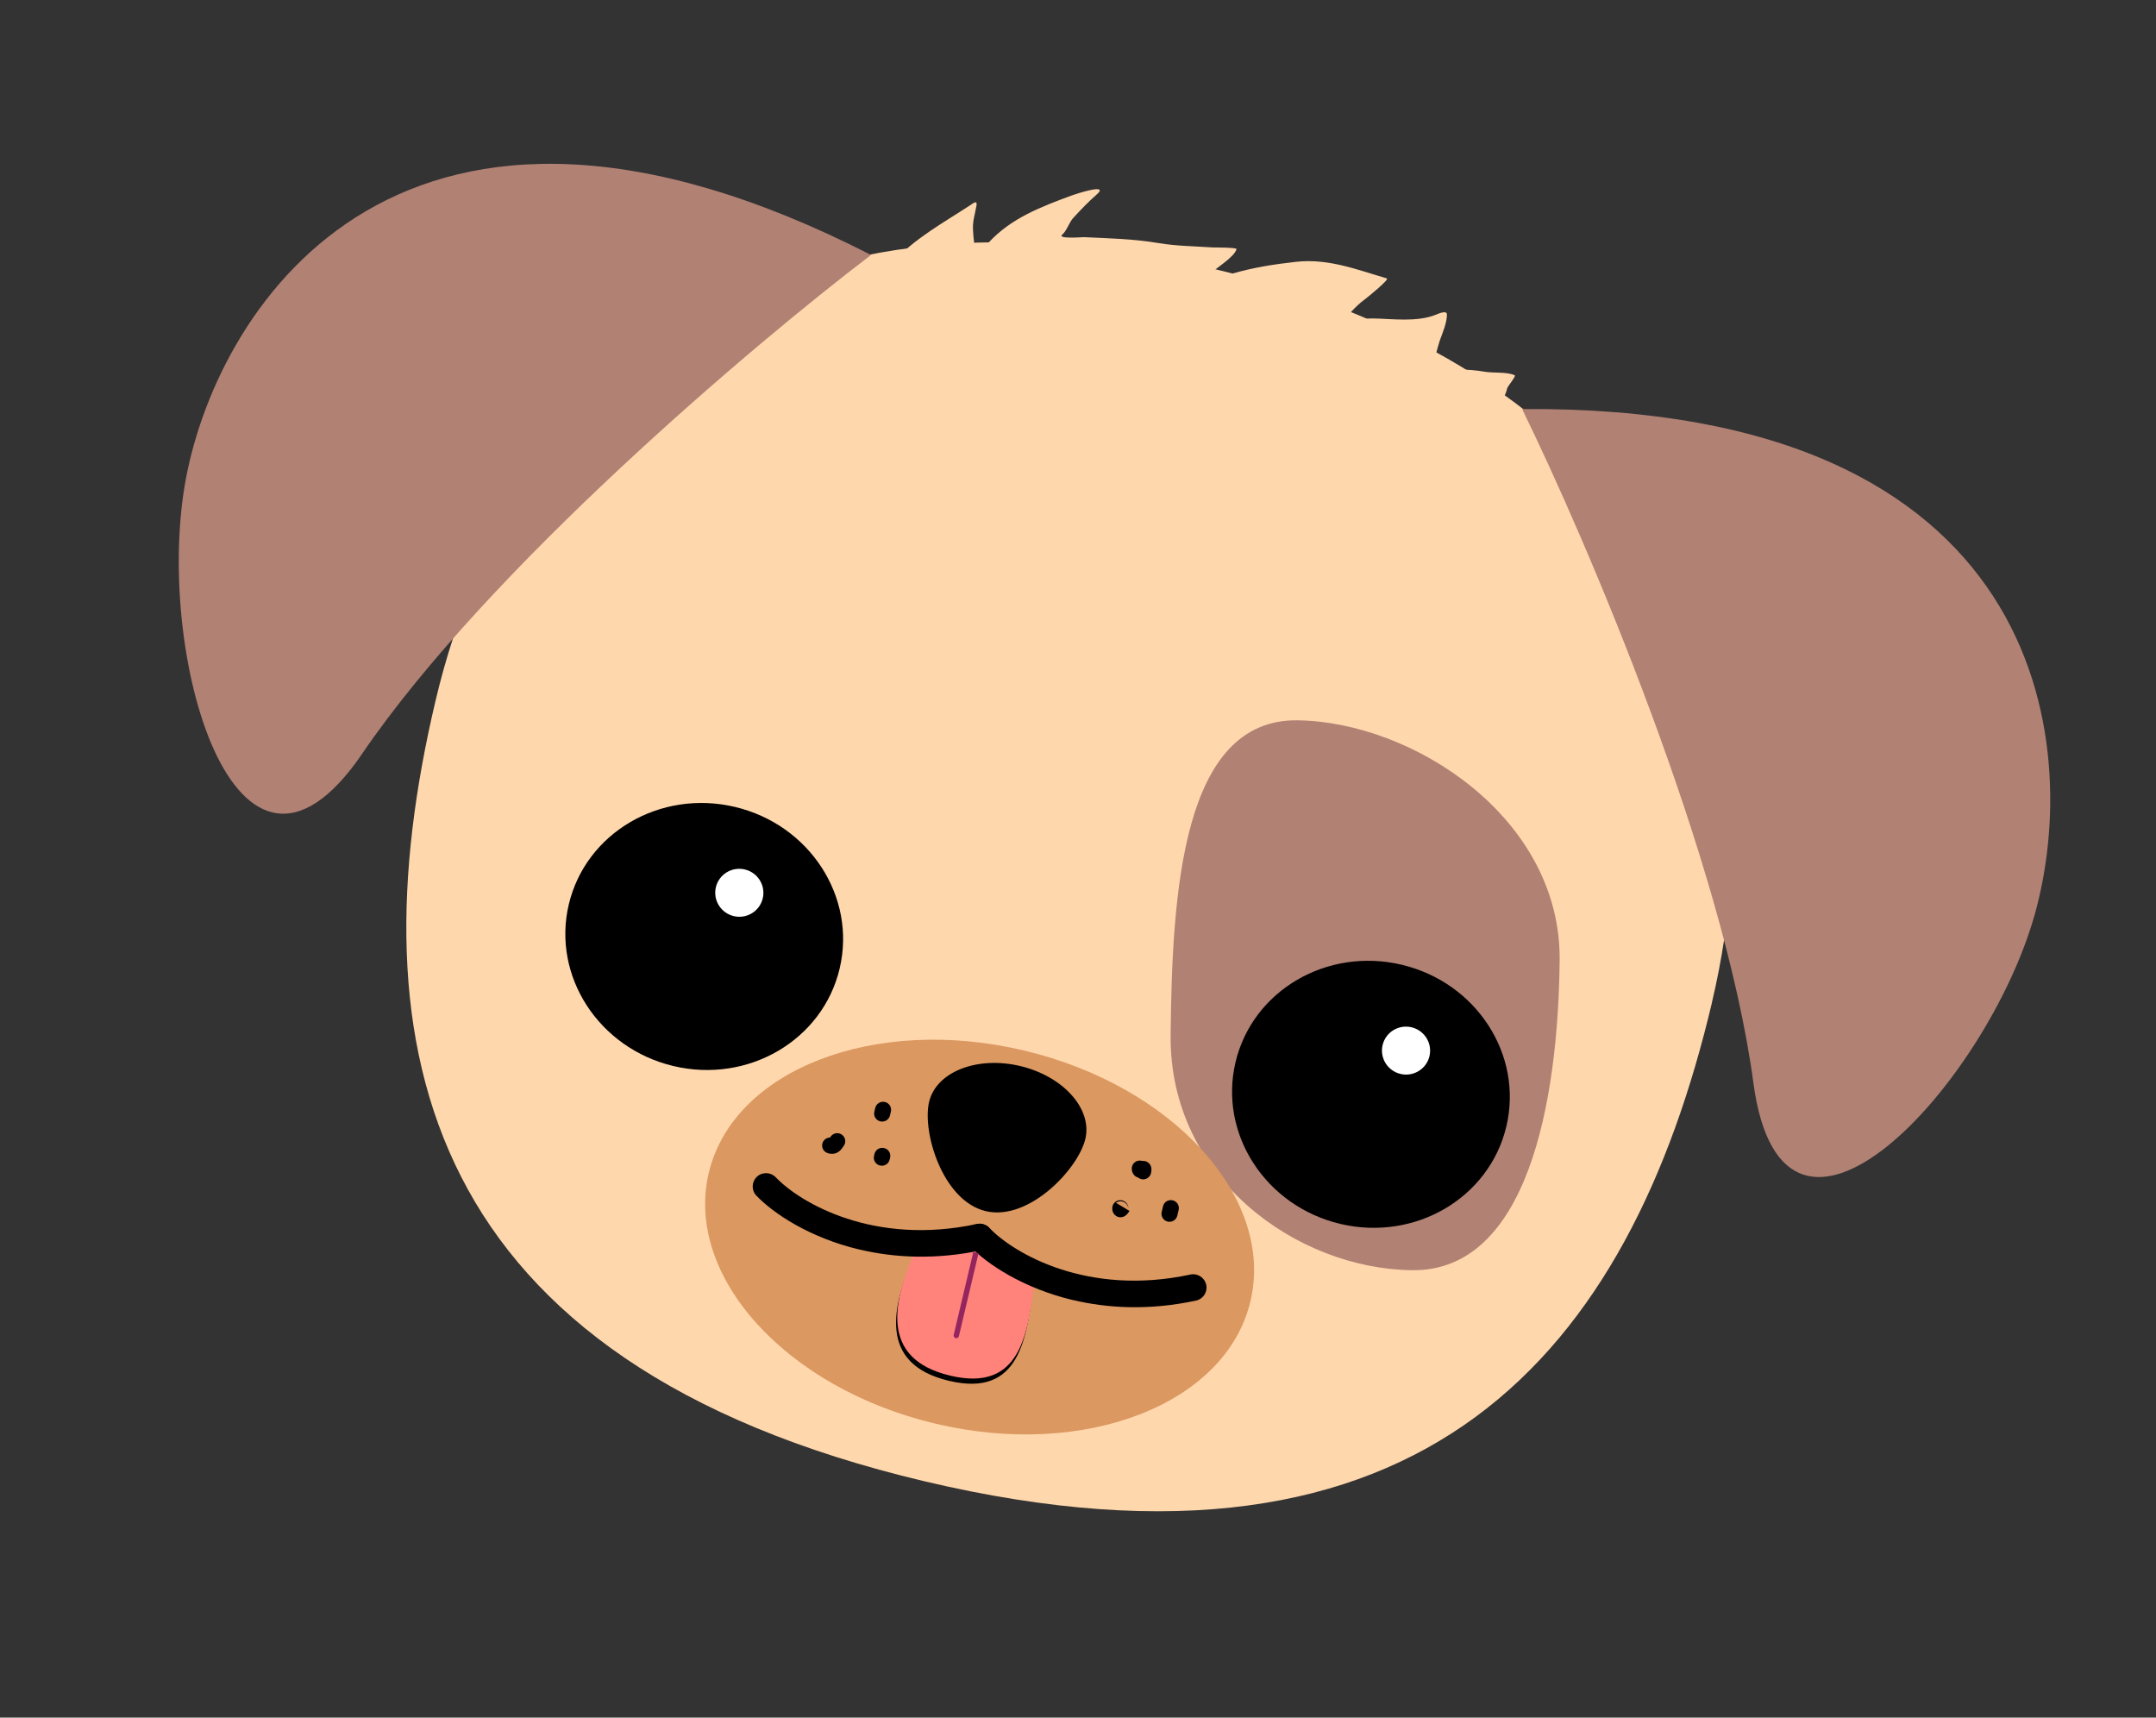 <svg width="118" height="94" viewBox="0 0 118 94" fill="none" xmlns="http://www.w3.org/2000/svg">
<rect x="0" y="0" width="118" height="94" fill="#333333" stroke="none"/>
<g clip-path="url(#clip0_283_4381)">
<path d="M93.697 54.87C89.191 73.905 78.064 87.568 50.611 81.07C23.157 74.572 19.335 57.37 23.841 38.335C28.346 19.3 43.793 9.356 66.32 14.688C88.847 20.019 98.199 35.834 93.694 54.869L93.697 54.87Z" fill="#FFD7AC"/>
<path d="M85.361 52.555C85.282 60.364 83.589 69.592 77.282 69.516C70.975 69.44 63.991 64.462 64.07 56.653C64.148 48.843 64.701 39.346 71.008 39.422C77.315 39.498 85.439 44.746 85.361 52.555Z" fill="#B18174"/>
<path d="M51.198 77.914C59.385 79.852 67.105 76.85 68.439 71.21C69.775 65.57 64.22 59.426 56.032 57.489C47.845 55.551 40.126 58.552 38.791 64.192C37.456 69.833 43.011 75.976 51.198 77.914Z" fill="#DB9861"/>
<path d="M51.94 75.57C48.062 74.652 48.736 71.516 50.172 68.411C51.916 67.146 55.175 68.897 56.586 69.929C56.242 73.293 55.817 76.487 51.94 75.57Z" fill="black"/>
<path d="M52.007 75.286C48.13 74.368 48.803 71.232 50.239 68.127C51.983 66.862 55.242 68.613 56.653 69.645C56.309 73.009 55.884 76.204 52.007 75.286Z" fill="#FF837B"/>
<path d="M73.354 66.981C77.448 67.95 81.518 65.56 82.445 61.643C83.372 57.726 80.805 53.766 76.711 52.797C72.618 51.828 68.548 54.218 67.621 58.134C66.694 62.051 69.261 66.012 73.354 66.981Z" fill="black"/>
<path d="M36.864 58.344C40.957 59.313 45.028 56.923 45.955 53.006C46.882 49.089 44.315 45.129 40.221 44.16C36.127 43.191 32.057 45.581 31.13 49.498C30.203 53.414 32.77 57.375 36.864 58.344Z" fill="black"/>
<path d="M58.74 71.155C55.981 70.502 54.001 69.162 53.087 68.202C52.807 67.911 52.82 67.45 53.111 67.171C53.403 66.893 53.867 66.907 54.147 67.198C55.495 68.611 59.533 70.962 65.147 69.754C65.544 69.668 65.933 69.919 66.017 70.313C66.105 70.708 65.853 71.095 65.457 71.178C62.907 71.728 60.637 71.601 58.738 71.151L58.74 71.155Z" fill="black"/>
<path d="M47.052 68.389C44.293 67.735 42.313 66.395 41.399 65.436C41.118 65.145 41.131 64.683 41.423 64.405C41.715 64.126 42.178 64.14 42.459 64.431C43.807 65.844 47.844 68.196 53.459 66.987C53.856 66.901 54.245 67.152 54.329 67.547C54.416 67.942 54.165 68.329 53.769 68.412C51.219 68.961 48.949 68.835 47.05 68.385L47.052 68.389Z" fill="black"/>
<path d="M40.161 50.137C40.87 50.305 41.579 49.869 41.746 49.164C41.913 48.459 41.474 47.752 40.765 47.584C40.057 47.416 39.347 47.852 39.18 48.557C39.013 49.262 39.453 49.969 40.161 50.137Z" fill="white"/>
<path d="M76.651 58.774C77.36 58.942 78.07 58.506 78.236 57.801C78.403 57.096 77.964 56.389 77.256 56.221C76.547 56.053 75.838 56.489 75.671 57.194C75.504 57.899 75.943 58.606 76.651 58.774Z" fill="white"/>
<path d="M59.402 62.331C59.013 63.976 56.311 66.841 53.951 66.283C51.59 65.724 50.46 61.952 50.85 60.306C51.239 58.661 53.471 57.781 55.831 58.34C58.191 58.898 59.792 60.685 59.402 62.331Z" fill="black"/>
<path d="M95.967 59.271C94.32 47.084 86.841 29.601 83.307 22.387C112.048 22.162 113.985 40.736 111.362 50.052C108.739 59.368 97.612 71.461 95.966 59.274L95.967 59.271Z" fill="#B18174"/>
<path d="M19.821 41.249C26.756 31.093 41.279 18.817 47.672 13.953C22.082 0.865 12.023 16.602 10.192 26.106C8.361 35.609 12.886 51.407 19.821 41.252L19.821 41.249Z" fill="#B18174"/>
<path d="M52.197 73.057C52.178 73.137 52.226 73.214 52.306 73.233C52.386 73.252 52.463 73.204 52.482 73.125L52.197 73.057ZM53.271 68.518L52.197 73.057L52.482 73.125L53.556 68.586L53.271 68.518Z" fill="#94255F"/>
<path d="M47.089 17.218C47.049 17.307 46.695 18.092 46.488 18.397C46.414 18.235 46.335 18.127 46.259 18.166C45.916 18.354 45.448 18.579 45.063 18.718C44.335 18.983 45.661 19.076 45.91 19.12C46.689 19.25 47.41 19.445 48.213 19.488C49.236 19.541 50.249 19.344 51.271 19.439C52.833 19.584 54.397 19.804 55.885 20.324C57.083 20.743 58.324 20.854 59.544 21.172C61.321 21.638 63.119 22.003 64.89 22.483C69.118 23.624 73.491 24.123 77.703 25.33C78.659 25.604 79.6 26.054 80.577 26.238C80.837 26.287 81.353 26.406 81.529 26.184C81.85 25.781 81.772 25.514 81.845 25.079C81.924 24.603 81.935 24.126 81.996 23.665C82.06 23.165 82.024 22.554 82.18 22.087C82.274 21.804 82.426 21.543 82.488 21.256C82.511 21.147 82.992 20.578 82.904 20.539C82.49 20.342 81.736 20.425 81.259 20.344C80.367 20.193 79.135 20.12 78.305 20.526C78.274 20.54 78.701 18.915 78.805 18.625C78.953 18.217 79.197 17.646 79.192 17.21C79.187 16.951 78.696 17.18 78.57 17.23C77.543 17.638 76.224 17.448 75.145 17.427C74.466 17.412 73.923 17.67 73.299 17.888C72.862 18.043 73.091 17.977 73.377 17.688C73.813 17.243 74.158 16.779 74.671 16.404C74.832 16.283 76.068 15.284 75.902 15.236C74.257 14.757 72.707 14.132 70.923 14.33C69.764 14.457 68.56 14.646 67.44 14.977C67.023 15.1 66.629 15.252 66.227 15.412C65.948 15.522 65.466 16.118 65.419 15.82C65.4 15.698 66.121 15.084 66.141 15.062C66.476 14.716 67.576 14.071 67.675 13.63C67.696 13.54 66.395 13.543 66.347 13.541C65.364 13.473 64.381 13.468 63.405 13.303C62.039 13.072 60.706 13.044 59.327 12.979C59.262 12.975 57.84 13.094 58.138 12.841C58.395 12.62 58.509 12.174 58.747 11.919L58.763 11.902C59.18 11.452 59.546 11.062 60.016 10.652C60.775 9.99 58.843 10.626 58.648 10.7C56.951 11.329 55.35 11.935 54.106 13.277C53.884 13.515 53.664 14.062 53.473 13.762C53.289 13.473 53.282 12.956 53.256 12.632C53.213 12.125 53.367 11.718 53.445 11.248C53.499 10.916 53.245 11.138 53.082 11.243C51.617 12.202 50.063 13.047 48.866 14.352C48.084 15.2 47.556 16.184 47.094 17.222L47.089 17.218Z" fill="#FFD7AC"/>
<path d="M61.235 66.608C61.221 66.604 61.206 66.601 61.189 66.597C61.03 66.544 60.853 66.377 60.877 66.083C60.898 65.842 61.112 65.665 61.354 65.686C61.595 65.708 61.774 65.921 61.753 66.161C61.761 66.049 61.687 65.855 61.486 65.775C61.324 65.709 61.165 65.758 61.077 65.825L61.817 66.272C61.749 66.379 61.563 66.685 61.232 66.607L61.235 66.608Z" fill="black"/>
<path d="M62.467 64.533C62.401 64.517 62.344 64.489 62.293 64.45C62.262 64.442 62.235 64.43 62.206 64.414C62.13 64.375 61.958 64.253 61.942 63.974C61.931 63.732 62.117 63.527 62.361 63.516C62.413 63.513 62.465 63.52 62.513 63.537C62.659 63.518 62.766 63.573 62.828 63.617C63.003 63.743 63.058 63.942 62.995 64.208C62.939 64.444 62.703 64.589 62.467 64.533Z" fill="black"/>
<path d="M63.907 66.854C63.67 66.798 63.525 66.562 63.58 66.327L63.654 66.015C63.71 65.779 63.946 65.635 64.182 65.691C64.419 65.747 64.565 65.982 64.509 66.217L64.435 66.529C64.38 66.765 64.144 66.91 63.907 66.854Z" fill="black"/>
<path d="M48.163 63.786C47.926 63.73 47.78 63.495 47.836 63.26L47.861 63.155C47.916 62.919 48.152 62.774 48.389 62.83C48.626 62.886 48.772 63.122 48.716 63.357L48.691 63.462C48.635 63.697 48.399 63.842 48.163 63.786Z" fill="black"/>
<path d="M45.335 63.117C45.098 63.061 44.952 62.826 45.008 62.59C45.055 62.392 45.231 62.257 45.427 62.255L45.464 62.201C45.604 62.004 45.877 61.957 46.076 62.097C46.274 62.237 46.322 62.509 46.181 62.706L46.14 62.768C46.037 62.921 45.824 63.236 45.334 63.12L45.335 63.117Z" fill="black"/>
<path d="M48.181 61.37C47.944 61.314 47.798 61.079 47.854 60.843L47.903 60.633C47.959 60.398 48.195 60.253 48.432 60.309C48.668 60.365 48.814 60.6 48.759 60.836L48.709 61.046C48.653 61.281 48.417 61.426 48.181 61.37Z" fill="black"/>
</g>
<defs>
<clipPath id="clip0_283_4381">
<rect width="104" height="71" fill="white" transform="translate(16.353) rotate(13.316)"/>
</clipPath>
</defs>
</svg>
